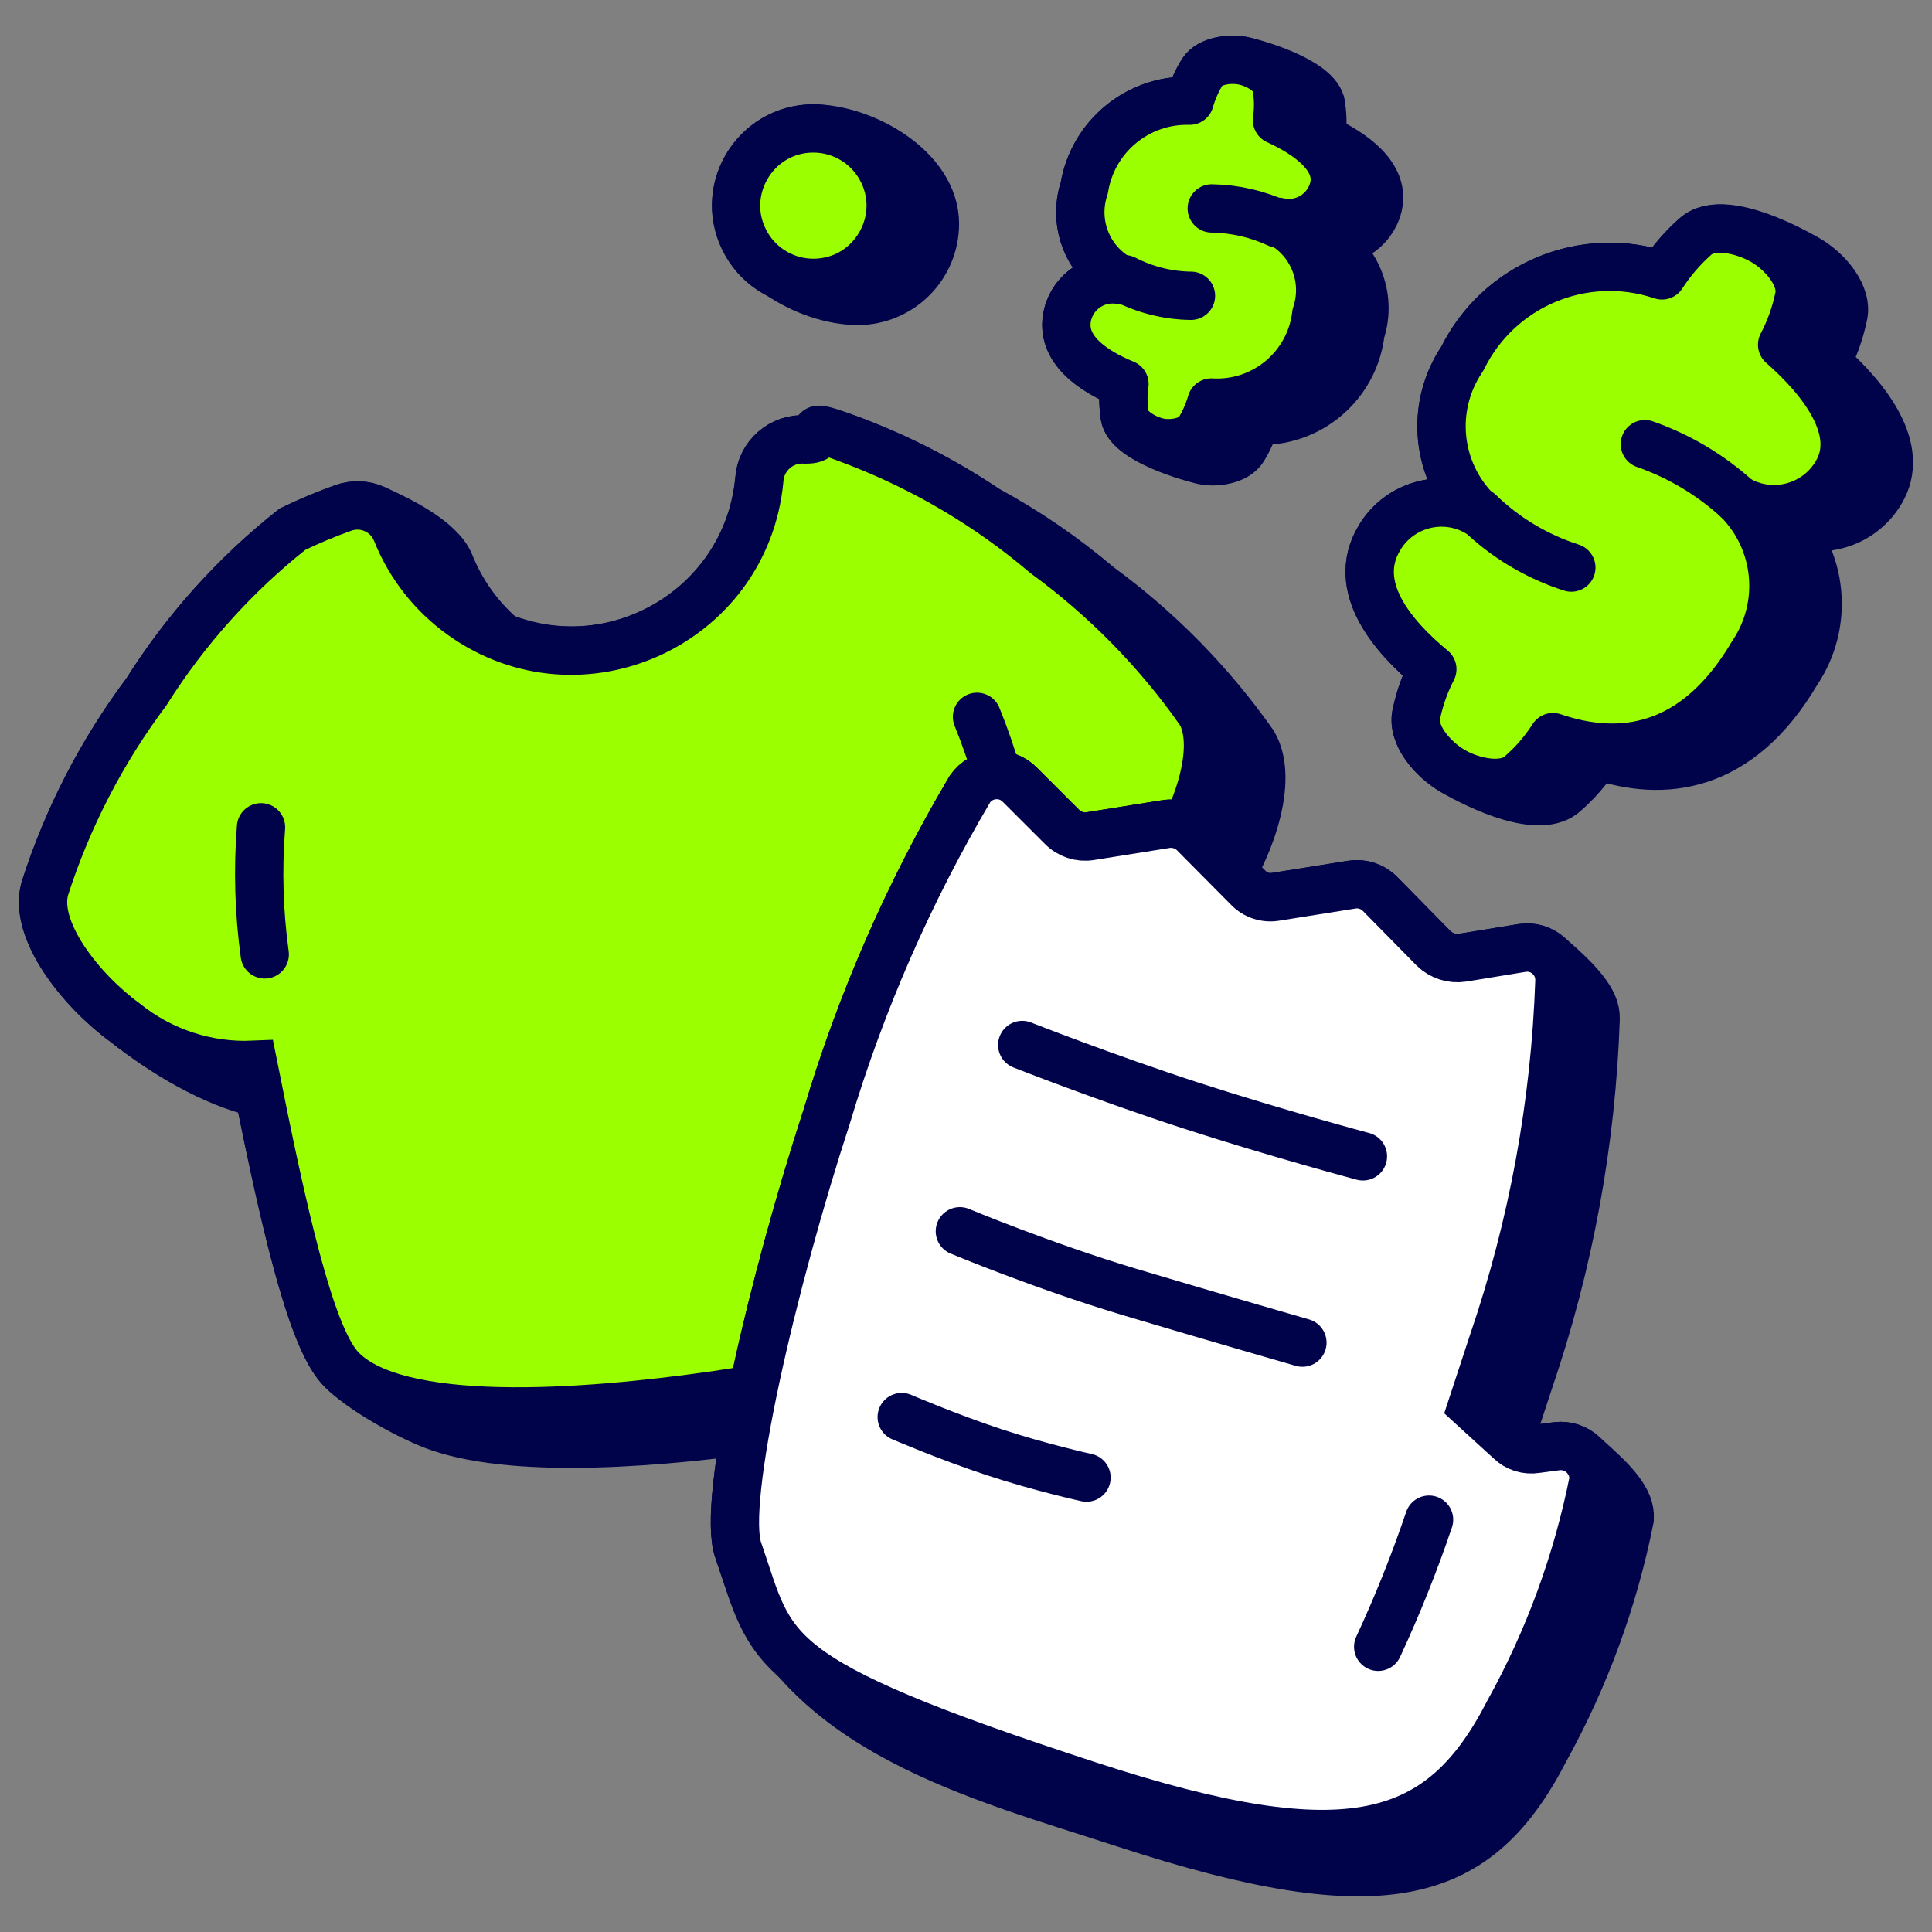 <svg xmlns="http://www.w3.org/2000/svg" fill="none" viewBox="0 0 40 40" id="Refund-Product-Reciept--Streamline-Stickies">
  <rect x="0" y="0" width="40" height="40" fill="#808080" stroke="none"/>
  <desc>
    Refund Product Reciept Streamline Icon: https://streamlinehq.com
  </desc>
  <g clip-path="url(#a)">
    <path fill="#00034a" d="M23.28 8.555c-0.03 -0.2 -0.03 -0.403 0 -0.603 -0.632 -0.259 -1.349 -0.717 -1.177 -1.435 0.123 -0.507 0.63 -0.822 1.139 -0.709 -0.705 -0.35 -1.044 -1.167 -0.794 -1.913 0.172 -1.064 1.104 -1.837 2.182 -1.808 0.06 -0.213 0.15 -0.417 0.267 -0.603 0.144 -0.22 0.555 -0.287 0.862 -0.22 0.391 0.086 1.598 0.47 1.598 0.957 0.029 0.212 0.029 0.428 0 0.641 0.651 0.297 1.32 0.775 1.176 1.397 -0.123 0.511 -0.636 0.827 -1.148 0.708 0.698 0.357 1.031 1.17 0.784 1.914 -0.125 1.089 -1.078 1.891 -2.172 1.828 -0.059 0.205 -0.146 0.401 -0.259 0.584 -0.143 0.229 -0.574 0.306 -0.871 0.229 -0.396 -0.102 -1.588 -0.462 -1.588 -0.966Z" stroke-width="1"></path>
    <path fill="#00034a" d="M17.758 6.23c0.882 0 1.599 -0.715 1.599 -1.598 0 -1.137 -1.471 -1.972 -2.517 -1.972 -0.882 0 -1.598 0.715 -1.598 1.599 0 1.136 1.471 1.971 2.516 1.971Z" stroke-width="1"></path>
    <path fill="#00034a" d="M30.074 15.961c-0.411 -0.239 -0.861 -0.757 -0.747 -1.196 0.068 -0.316 0.177 -0.622 0.326 -0.909 -0.823 -0.679 -1.694 -1.703 -1.101 -2.708 0.416 -0.715 1.335 -0.955 2.048 -0.536 -0.868 -0.842 -1.006 -2.186 -0.325 -3.186 0.751 -1.53 2.519 -2.266 4.133 -1.723 0.19 -0.295 0.419 -0.561 0.68 -0.794 0.52 -0.49 1.793 0.147 2.324 0.45 0.422 0.239 0.862 0.756 0.747 1.196 -0.071 0.333 -0.187 0.654 -0.344 0.956 0.851 0.747 1.645 1.79 1.128 2.66 -0.419 0.717 -1.341 0.957 -2.057 0.537 0.861 0.854 0.993 2.199 0.315 3.205 -1.196 2.029 -2.765 2.192 -4.133 1.723 -0.183 0.285 -0.406 0.542 -0.66 0.767 -0.515 0.499 -1.804 -0.133 -2.335 -0.441Z" stroke-width="1"></path>
    <path stroke="#00034a" stroke-linejoin="round" d="M23.28 8.555c-0.03 -0.2 -0.03 -0.403 0 -0.603 -0.632 -0.259 -1.349 -0.717 -1.177 -1.435 0.123 -0.507 0.63 -0.822 1.139 -0.709 -0.705 -0.35 -1.044 -1.167 -0.794 -1.913 0.172 -1.064 1.104 -1.837 2.182 -1.808 0.06 -0.213 0.15 -0.417 0.267 -0.603 0.144 -0.22 0.555 -0.287 0.862 -0.22 0.391 0.086 1.598 0.47 1.598 0.957 0.029 0.212 0.029 0.428 0 0.641 0.651 0.297 1.32 0.775 1.176 1.397 -0.123 0.511 -0.636 0.827 -1.148 0.708 0.698 0.357 1.031 1.17 0.784 1.914 -0.125 1.089 -1.078 1.891 -2.172 1.828 -0.059 0.205 -0.146 0.401 -0.259 0.584 -0.143 0.229 -0.574 0.306 -0.871 0.229 -0.396 -0.102 -1.588 -0.462 -1.588 -0.966Z" stroke-width="1"></path>
    <path stroke="#00034a" stroke-linejoin="round" d="M17.758 6.23c0.882 0 1.599 -0.715 1.599 -1.598 0 -1.137 -1.471 -1.972 -2.517 -1.972 -0.882 0 -1.598 0.715 -1.598 1.599 0 1.136 1.471 1.971 2.516 1.971Z" stroke-width="1"></path>
    <path stroke="#00034a" stroke-linejoin="round" d="M30.074 15.961c-0.411 -0.239 -0.861 -0.757 -0.747 -1.196 0.068 -0.316 0.177 -0.622 0.326 -0.909 -0.823 -0.679 -1.694 -1.703 -1.101 -2.708 0.416 -0.715 1.335 -0.955 2.048 -0.536 -0.868 -0.842 -1.006 -2.186 -0.325 -3.186 0.751 -1.53 2.519 -2.266 4.133 -1.723 0.19 -0.295 0.419 -0.561 0.68 -0.794 0.52 -0.49 1.793 0.147 2.324 0.45 0.422 0.239 0.862 0.756 0.747 1.196 -0.071 0.333 -0.187 0.654 -0.344 0.956 0.851 0.747 1.645 1.79 1.128 2.66 -0.419 0.717 -1.341 0.957 -2.057 0.537 0.861 0.854 0.993 2.199 0.315 3.205 -1.196 2.029 -2.765 2.192 -4.133 1.723 -0.183 0.285 -0.406 0.542 -0.66 0.767 -0.515 0.499 -1.804 -0.133 -2.335 -0.441Z" stroke-width="1"></path>
    <path fill="#00034a" stroke="#00034a" stroke-miterlimit="10" d="M5.36 22.634c0.566 2.807 1.09 5.028 1.672 5.68 0.4 0.444 1.491 1.047 2.071 1.242 1.675 0.566 4.643 0.308 6.796 0 2.679 -0.382 6.526 -1.33 7.234 -2.87 0.383 -0.852 0.172 -3.397 -0.172 -6.518 0.912 -0.261 1.704 -0.833 2.239 -1.617 0.67 -0.919 1.197 -2.402 0.747 -3.158 -0.881 -1.252 -1.96 -2.351 -3.196 -3.254 -0.719 -0.611 -1.499 -1.145 -2.329 -1.594 -0.836 -0.561 -1.732 -1.027 -2.671 -1.39 -0.939 -0.363 -0.45 -0.057 -1.071 -0.057 -0.495 -0.038 -0.926 0.337 -0.957 0.832 -0.246 2.59 -2.907 4.219 -5.325 3.261 -0.477 -0.41 -0.848 -0.929 -1.081 -1.512 -0.203 -0.507 -1.091 -0.928 -1.556 -1.138 -0.205 -0.093 -0.438 -0.102 -0.651 -0.026 -0.359 0.128 -0.71 0.275 -1.052 0.44 -1.192 0.943 -2.215 2.082 -3.025 3.368 -0.923 1.232 -1.634 2.61 -2.104 4.076 -0.239 0.861 0.747 2.105 1.665 2.775 0.747 0.602 1.835 1.26 2.768 1.456l-0.001 0.001Z" stroke-width="1"></path>
    <path fill="#9bff00" stroke="#00034a" stroke-miterlimit="10" d="M24.84 14.726c-0.881 -1.251 -1.96 -2.35 -3.196 -3.253 -1.159 -0.985 -2.476 -1.768 -3.895 -2.316 -1.419 -0.548 -0.45 -0.057 -1.071 -0.057 -0.495 -0.038 -0.926 0.337 -0.957 0.832 -0.284 2.992 -3.701 4.555 -6.15 2.812 -0.611 -0.434 -1.084 -1.036 -1.362 -1.731 -0.174 -0.435 -0.66 -0.654 -1.101 -0.497 -0.359 0.128 -0.71 0.275 -1.052 0.44 -1.192 0.943 -2.215 2.082 -3.025 3.368 -0.923 1.232 -1.634 2.61 -2.104 4.076 -0.239 0.861 0.747 2.105 1.665 2.775 0.749 0.603 1.69 0.912 2.651 0.871 0.613 3.081 1.167 5.569 1.79 6.268 1.139 1.263 5.081 0.956 7.761 0.574 2.68 -0.383 6.526 -1.331 7.234 -2.871 0.383 -0.852 0.173 -3.397 -0.172 -6.517 0.912 -0.261 1.705 -0.834 2.24 -1.618 0.669 -0.918 1.196 -2.402 0.747 -3.158h-0.002Z" stroke-width="1"></path>
    <path stroke="#00034a" stroke-linecap="round" stroke-miterlimit="10" d="M5.481 19.76c-0.12 -0.872 -0.146 -1.754 -0.077 -2.632" stroke-width="1"></path>
    <path stroke="#00034a" stroke-linecap="round" stroke-miterlimit="10" d="M20.946 17.386c-0.143 -0.873 -0.384 -1.726 -0.718 -2.545" stroke-width="1"></path>
    <path fill="#00034a" stroke="#00034a" stroke-miterlimit="10" d="m31.805 29.998 0.431 -0.057c0.198 -0.022 0.396 0.043 0.541 0.179 0.295 0.275 0.76 0.648 0.916 1.032 0.037 0.091 0.054 0.19 0.049 0.288 -0.334 1.676 -0.925 3.29 -1.751 4.785 -1.388 2.699 -3.282 3.302 -8.698 1.531 -3 -0.979 -6.769 -1.911 -7.864 -5.234 -0.046 -0.14 -0.093 -0.279 -0.141 -0.418 -0.364 -0.986 0.709 -5.56 1.828 -8.986 0.709 -2.374 1.706 -4.652 2.967 -6.784 0.24 -0.348 0.738 -0.39 1.033 -0.086l0.872 0.871c0.152 0.154 0.369 0.226 0.583 0.192l1.561 -0.249c0.217 -0.036 0.438 0.035 0.593 0.191l1.111 1.12c0.149 0.159 0.369 0.231 0.584 0.192l1.569 -0.25c0.214 -0.034 0.432 0.037 0.584 0.192l1.111 1.13c0.158 0.151 0.376 0.222 0.593 0.191l1.234 -0.202c0.197 -0.032 0.397 0.026 0.547 0.157 0.297 0.261 0.76 0.655 0.922 1.027 0.039 0.09 0.059 0.188 0.056 0.286 -0.087 2.552 -0.552 5.077 -1.378 7.494l-0.404 1.23 0.008 0.007c0.144 0.141 0.346 0.205 0.544 0.172Z" stroke-width="1"></path>
    <path fill="#ffffff" stroke="#00034a" stroke-miterlimit="10" d="m32.237 29.942 -0.43 0.057c-0.199 0.033 -0.402 -0.031 -0.545 -0.172l-0.785 -0.717 0.431 -1.311c0.826 -2.416 1.29 -4.941 1.378 -7.492 0.011 -0.42 -0.362 -0.747 -0.776 -0.68l-1.233 0.202c-0.217 0.032 -0.436 -0.039 -0.594 -0.192l-1.111 -1.129c-0.152 -0.154 -0.369 -0.226 -0.583 -0.192l-1.569 0.25c-0.215 0.04 -0.435 -0.032 -0.584 -0.192l-1.111 -1.12c-0.155 -0.156 -0.376 -0.227 -0.593 -0.191l-1.561 0.249c-0.214 0.034 -0.431 -0.037 -0.583 -0.192l-0.872 -0.871c-0.295 -0.302 -0.792 -0.26 -1.033 0.086 -1.261 2.132 -2.258 4.41 -2.967 6.784 -1.119 3.426 -2.192 8 -1.828 8.986 0.727 2.105 0.45 2.641 7.254 4.861 5.416 1.77 7.312 1.168 8.698 -1.531 0.827 -1.495 1.417 -3.109 1.751 -4.785 0.02 -0.419 -0.34 -0.755 -0.757 -0.708h0.001Z" stroke-width="1"></path>
    <path stroke="#00034a" stroke-linecap="round" stroke-miterlimit="10" d="M29.587 31.463c-0.303 0.896 -0.655 1.774 -1.053 2.632" stroke-width="1"></path>
    <path stroke="#00034a" stroke-linecap="round" stroke-miterlimit="10" d="M28.218 23.941s-1.791 -0.478 -3.561 -1.052c-1.77 -0.575 -3.493 -1.254 -3.493 -1.254" stroke-width="1"></path>
    <path stroke="#00034a" stroke-linecap="round" stroke-miterlimit="10" d="M26.965 27.798s-1.798 -0.517 -3.589 -1.052c-1.789 -0.537 -3.503 -1.254 -3.503 -1.254" stroke-width="1"></path>
    <path stroke="#00034a" stroke-linecap="round" stroke-miterlimit="10" d="M22.495 30.592s-0.956 -0.21 -1.913 -0.526c-0.957 -0.316 -1.913 -0.727 -1.913 -0.727" stroke-width="1"></path>
    <path fill="#9bff00" stroke="#00034a" stroke-miterlimit="10" d="M16.84 5.856c1.23 -0 2 -1.332 1.384 -2.398 -0.285 -0.494 -0.813 -0.799 -1.384 -0.799 -1.23 0 -2 1.332 -1.384 2.398 0.285 0.495 0.813 0.799 1.384 0.799Z" stroke-width="1"></path>
    <path fill="#9bff00" stroke="#00034a" stroke-linejoin="round" d="M36.285 13.54c0.678 -1.006 0.545 -2.352 -0.316 -3.206 0.716 0.42 1.638 0.18 2.058 -0.537 0.517 -0.871 -0.277 -1.913 -1.13 -2.66 0.158 -0.302 0.275 -0.623 0.345 -0.956 0.115 -0.44 -0.324 -0.957 -0.747 -1.196 -0.421 -0.24 -1.081 -0.383 -1.405 -0.077 -0.261 0.233 -0.49 0.5 -0.68 0.794 -1.615 -0.543 -3.383 0.193 -4.133 1.723 -0.68 1 -0.544 2.344 0.324 3.186 -0.713 -0.419 -1.631 -0.179 -2.047 0.536 -0.594 1.005 0.278 2.029 1.101 2.708 -0.149 0.287 -0.258 0.593 -0.325 0.909 -0.115 0.44 0.334 0.957 0.747 1.196 0.411 0.24 1.091 0.383 1.415 0.067 0.256 -0.222 0.478 -0.481 0.66 -0.766 1.369 0.469 2.938 0.307 4.134 -1.722Z" stroke-width="1"></path>
    <path stroke="#00034a" stroke-linecap="round" stroke-linejoin="round" d="M35.968 10.335c-0.554 -0.505 -1.205 -0.892 -1.913 -1.139" stroke-width="1"></path>
    <path stroke="#00034a" stroke-linecap="round" stroke-linejoin="round" d="M30.619 10.602c0.54 0.526 1.196 0.919 1.914 1.149" stroke-width="1"></path>
    <path fill="#9bff00" stroke="#00034a" stroke-linejoin="round" d="M27.252 6.507c0.247 -0.745 -0.087 -1.558 -0.785 -1.914 0.512 0.12 1.026 -0.196 1.149 -0.708 0.143 -0.622 -0.527 -1.101 -1.177 -1.397 0.03 -0.212 0.03 -0.428 0 -0.641 0 -0.287 -0.373 -0.517 -0.679 -0.584 -0.307 -0.067 -0.718 0 -0.862 0.22 -0.117 0.187 -0.206 0.39 -0.267 0.602 -1.077 -0.029 -2.01 0.744 -2.182 1.808 -0.25 0.747 0.089 1.564 0.794 1.914 -0.509 -0.114 -1.016 0.201 -1.139 0.708 -0.172 0.717 0.545 1.177 1.177 1.436 -0.03 0.2 -0.03 0.403 0 0.603 0 0.287 0.373 0.516 0.669 0.593 0.297 0.077 0.727 0 0.872 -0.229 0.112 -0.183 0.199 -0.378 0.258 -0.584 1.094 0.063 2.047 -0.739 2.172 -1.828l0.001 0Z" stroke-width="1"></path>
    <path stroke="#00034a" stroke-linecap="round" stroke-linejoin="round" d="M26.466 4.631c-0.432 -0.201 -0.901 -0.308 -1.378 -0.316" stroke-width="1"></path>
    <path stroke="#00034a" stroke-linecap="round" stroke-linejoin="round" d="M23.28 5.78c0.427 0.22 0.898 0.338 1.378 0.344" stroke-width="1"></path>
  </g>
  <defs>
    <clipPath id="a">
      <path fill="#ffffff" d="M0 0h40v40H0z" stroke-width="1"></path>
    </clipPath>
  </defs>
</svg>